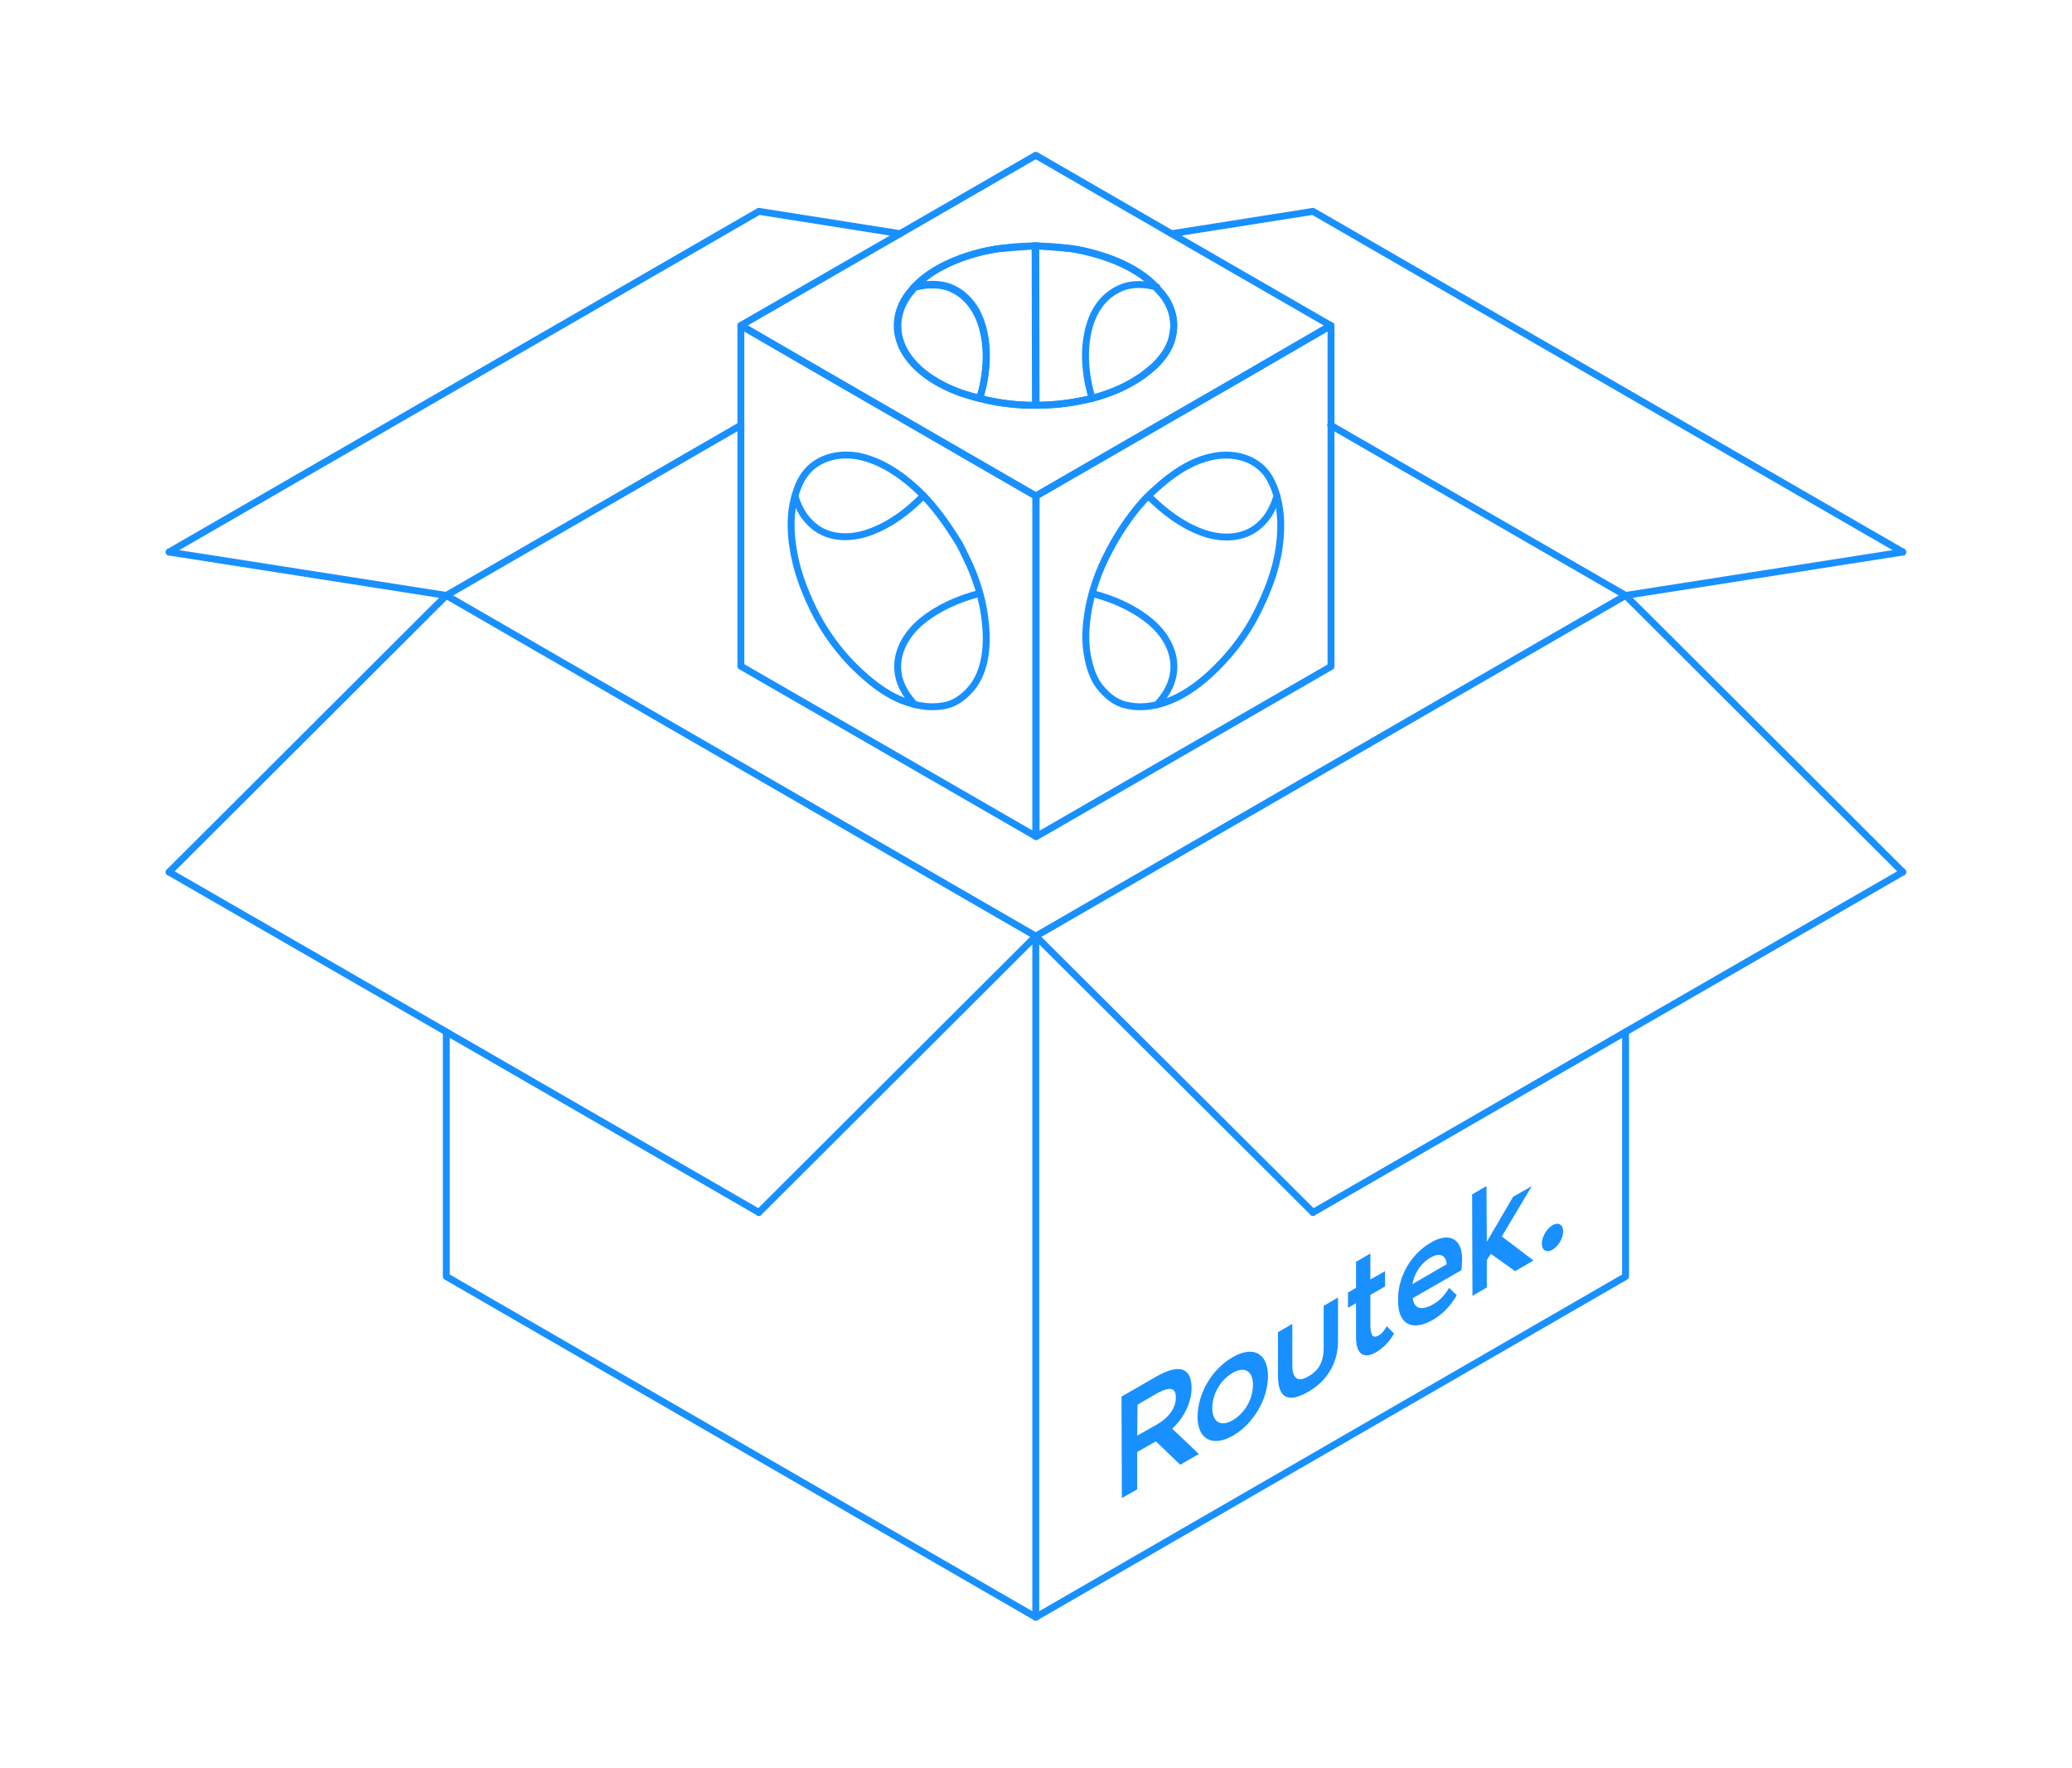 <svg width="600" height="512" fill="none" xmlns="http://www.w3.org/2000/svg"><path d="M360.407 108.735l-60.375 34.879v98.649l85.395-49.276V94.242l-25.02 14.493zm9.95 50.145c-.966 6.57-3.478 12.851-6.472 18.744-2.898 5.797-6.955 11.111-11.592 15.749-4.541 4.541-10.047 8.696-16.326 10.435-.29.097-.579.193-.869.193-2.995.773-5.796.87-8.887.194-3.285-.677-5.797-2.899-7.825-5.411-1.932-2.512-2.898-5.797-3.478-8.889-.579-3.092-.579-6.377-.29-9.469.677-6.473 2.609-12.947 5.507-18.84 2.994-6.088 6.569-11.691 11.109-16.716.483-.483.869-.966 1.352-1.352.58-.58 1.159-1.16 1.836-1.739 4.83-4.445 10.432-8.406 17.001-9.662 6.376-1.256 13.524.773 16.616 7.053.772 1.546 1.352 2.995 1.738 4.541 1.353 4.928 1.353 9.952.58 15.169z" stroke="#1890FF" stroke-width="2" stroke-linecap="round" stroke-linejoin="round"/><path d="M332.585 143.615c4.444 4.444 9.37 8.212 15.166 10.434 5.506 2.126 12.172 2.223 16.809-1.835 2.705-2.319 4.154-5.218 5.216-8.599m-139.588 0c1.063 3.381 2.512 6.183 5.217 8.502 4.637 4.058 11.302 3.961 16.808 1.836 5.893-2.222 10.82-5.991 15.167-10.435m48.88 28.309c5.893 1.546 11.592 3.961 16.422 7.826 4.734 3.768 8.115 9.469 7.052 15.652-.579 3.382-2.415 6.281-4.733 8.793m-70.035-.097s-.098 0 0 0m-.098 0c-2.318-2.512-4.154-5.411-4.733-8.696-1.063-6.183 2.318-11.884 7.052-15.652 4.83-3.865 10.529-6.28 16.422-7.826m32.651-56.426c-1.739-5.7-2.511-12.174-1.449-18.067 1.063-6.184 4.057-11.691 10.143-14.107 3.091-1.256 6.955-.966 10.047-.096m-35.066 385.124v-197.2" stroke="#1890FF" stroke-width="2" stroke-linecap="round" stroke-linejoin="round"/><path d="M239.56 108.735l-25.02-14.493v98.648l85.395 49.276v-98.552l-60.375-34.879zm41.828 90.435c-2.029 2.416-4.637 4.541-7.825 5.121-2.995.58-5.699.387-8.597-.29a7.09 7.09 0 01-1.353-.386c-6.279-1.739-11.689-6.184-16.229-10.628-4.54-4.541-8.501-9.952-11.399-15.653-2.994-5.99-5.409-12.27-6.375-18.937-.773-4.928-.773-10.048.579-14.783.483-1.642 1.063-3.285 1.932-4.831 3.285-5.99 10.337-7.922 16.616-6.666 6.472 1.352 12.268 5.314 17.001 9.758 4.83 4.541 8.501 9.855 11.979 15.459.869 1.546 1.545 3.092 2.318 4.638 2.802 5.797 4.734 12.174 5.313 18.551.677 6.183.097 13.72-3.96 18.647z" stroke="#1890FF" stroke-width="2" stroke-linecap="round" stroke-linejoin="round"/><path d="M339.251 67.671l-39.316-22.705-39.316 22.705-46.079 26.57 25.02 14.494 60.375 34.879 60.472-34.879 24.923-14.493-46.079-26.57zm.387 29.083c-.29 1.836-.966 3.575-2.029 5.217-.869 1.353-1.932 2.609-3.091 3.768-4.83 4.542-10.723 7.44-17.098 9.276a67.04 67.04 0 01-17.582 2.319h-2.415c-4.636-.194-9.37-.773-13.91-2.029-1.739-.483-3.478-.966-5.217-1.546-5.989-2.126-12.268-5.701-15.842-11.111-1.256-1.836-2.029-3.865-2.415-5.894-.773-4.251.483-8.696 3.574-12.367.387-.387.676-.87 1.063-1.257 3.96-4.25 9.563-7.053 15.069-8.888 2.899-.967 5.797-1.643 8.791-2.126 3.671-.58 7.342-.87 11.109-.87 3.768 0 7.438.29 11.109.87a61.272 61.272 0 018.308 2.029c6.086 1.932 12.268 5.024 16.422 9.952 3.574 3.575 5.023 8.212 4.154 12.657z" stroke="#1890FF" stroke-width="2" stroke-linecap="round" stroke-linejoin="round"/><path d="M48.966 159.846l170.79-98.648 40.958 6.473m78.537 0l40.959-6.473L551 159.846M299.934 271.055l-80.178 80.001m160.454 0l-80.275-80.001m85.394-147.924l85.395 49.276 80.275 80.097M299.934 71.15l.097 46.184h-2.415c-4.637-.193-9.37-.773-13.911-2.029 1.739-5.7 2.512-12.174 1.449-17.971-.772-4.541-2.608-8.696-5.892-11.594-1.159-1.063-2.608-1.933-4.251-2.61-3.091-1.158-6.955-.965-10.046-.096 3.96-4.25 9.563-7.053 15.07-8.889 2.898-.966 5.796-1.642 8.79-2.125l11.109-.87z" stroke="#1890FF" stroke-width="2" stroke-linecap="round" stroke-linejoin="round"/><path d="M283.705 115.401c-1.739-.483-3.478-.966-5.217-1.546-5.989-2.125-12.268-5.7-15.842-11.111-1.256-1.836-2.029-3.865-2.415-5.894-.773-4.251.483-8.695 3.574-12.367.387-.386.676-.87 1.063-1.256 3.091-.87 6.955-1.063 10.046.096 1.642.677 3.091 1.546 4.251 2.61 3.284 2.898 5.119 7.052 5.892 11.594 1.063 5.7.387 12.174-1.352 17.874zm55.932-18.647c-.29 1.836-.966 3.575-2.029 5.218-.869 1.352-1.932 2.608-3.091 3.768-4.83 4.541-10.723 7.439-17.098 9.275a67.04 67.04 0 01-17.582 2.319l-.096-46.184 11.109.87a61.243 61.243 0 018.307 2.029c6.086 1.932 12.269 5.024 16.423 9.951 3.477 3.672 4.926 8.31 4.057 12.754zm-125.098 26.377l-85.298 49.276-80.275 80.097" stroke="#1890FF" stroke-width="2" stroke-linecap="round" stroke-linejoin="round"/><path d="M48.966 159.846l80.275 12.561 170.693 98.648 170.79-98.648 80.275-12.561m-80.275 138.939v70.822l-170.79 98.648-170.693-98.648v-70.822" stroke="#1890FF" stroke-width="2" stroke-linecap="round" stroke-linejoin="round"/><path d="M550.999 252.504l-80.275 46.281-90.515 52.271m-160.453 0l-90.515-52.271-80.275-46.281" stroke="#1890FF" stroke-width="2" stroke-linecap="round" stroke-linejoin="round"/><path d="M434.885 358.012l9.177 6.957-5.313 3.092-7.052-5.025-1.159 1.836v7.923l-4.154 2.415-.096-29.372 4.153-2.415.097 16.135 7.631-13.043 5.41-3.092-8.694 14.589zm-20.479 1.74c5.12-2.995 8.984-1.256 8.984 4.831 0 .676-.096 1.836-.193 3.188l-14.104 8.116c.387 3.285 2.802 3.575 5.989 1.739 1.739-.966 3.382-2.705 4.541-4.734l2.222 2.126c-1.836 3.188-4.154 5.507-6.763 7.053-6.085 3.575-10.239 1.449-10.239-5.411-.193-6.28 3.188-13.237 9.563-16.908zm-5.409 12.077l9.949-5.797c-.289-2.802-2.125-3.382-4.83-1.836-2.704 1.643-4.54 4.445-5.119 7.633zm-9.661 14.783c.966-.58 1.643-1.546 2.222-2.609l2.125 2.126c-1.159 2.125-2.994 4.058-5.023 5.314-3.671 2.125-5.989.869-5.989-4.348v-9.759l-2.318 1.353v-4.444l2.318-1.353v-7.536l4.154-2.416v7.536l4.25-2.415v4.444l-4.25 2.416v8.406c0 3.478.773 4.348 2.511 3.285zm-16.035 3.574v-12.077l4.154-2.416v12.561c0 6.377-3.091 11.594-8.694 14.783-5.603 3.188-8.694 1.932-8.694-4.735v-12.56l4.154-2.416v12.078c0 3.188 1.256 5.12 4.54 3.188 2.995-1.642 4.54-4.058 4.54-8.406zm-38.254 11.788c0 4.058-2.222 8.599-5.603 11.691l7.728 7.343-5.41 3.092-7.051-6.764-5.41 3.092v10.822l-4.444 2.512-.096-29.373 10.046-5.797c8.018-4.541 10.24-1.352 10.24 3.382zm-15.746 13.72l5.796-3.285c3.381-1.933 5.41-4.831 5.41-7.73 0-2.512-1.256-3.575-5.603-1.159l-5.506 3.188-.097 8.986zm27.628-22.705c5.989-3.479 10.239-1.16 10.239 5.507 0 6.57-4.153 13.72-10.143 17.198-5.892 3.382-10.239 1.063-10.239-5.411 0-6.666 4.057-13.816 10.143-17.294zm0 18.261c3.477-2.029 5.892-6.087 5.892-10.242 0-4.251-2.608-5.411-5.892-3.478-3.381 1.932-5.893 5.99-5.893 10.338.097 3.768 2.415 5.411 5.893 3.382zm94.802-51.67c1.213-2.072 1.227-4.32.03-5.021-1.197-.702-3.151.409-4.364 2.481-1.214 2.072-1.228 4.32-.031 5.021 1.197.702 3.151-.409 4.365-2.481z" fill="#1890FF"/></svg>